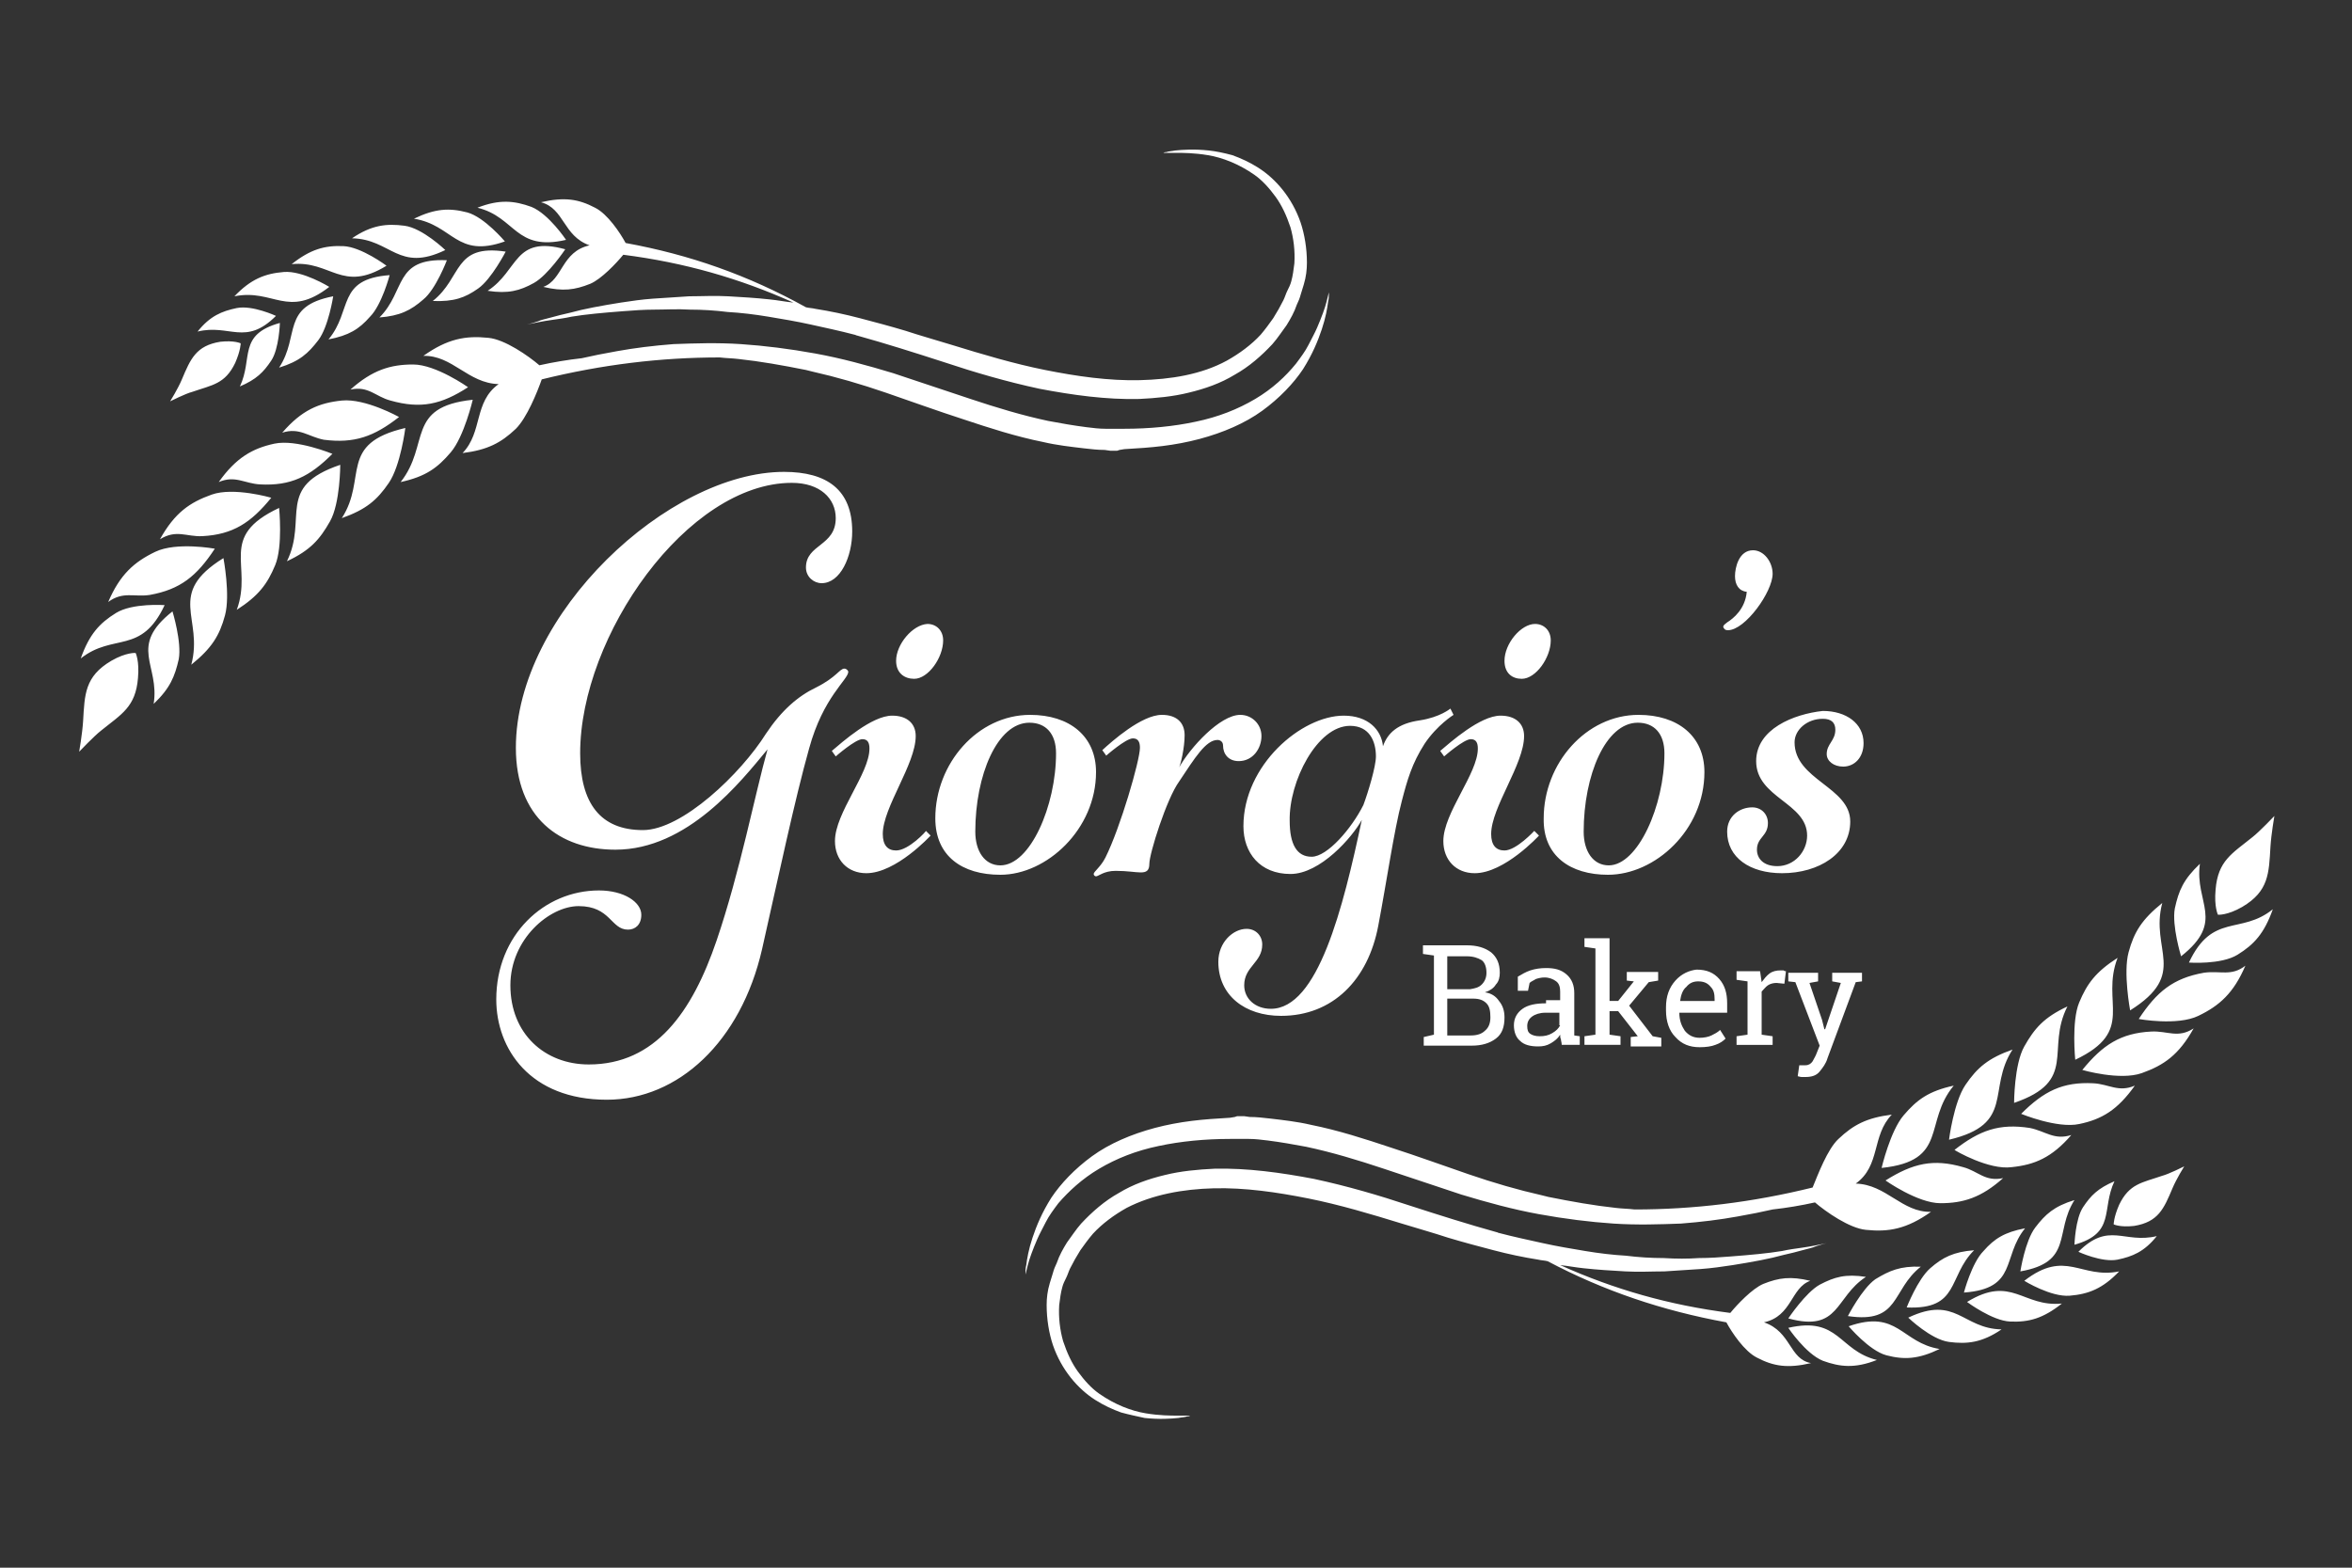 <?xml version="1.0" encoding="utf-8"?>
<!-- Generator: Adobe Illustrator 20.1.0, SVG Export Plug-In . SVG Version: 6.00 Build 0)  -->
<svg version="1.1" id="Layer_1" xmlns="http://www.w3.org/2000/svg" xmlns:xlink="http://www.w3.org/1999/xlink" x="0px" y="0px"
	 viewBox="0 0 300 200" enable-background="new 0 0 300 200" xml:space="preserve">
<rect x="0" y="0" width="300" height="200" fill="#333333" stroke="none"/>
<g id="Bakery">
	<g>
		<path fill-rule="evenodd" clip-rule="evenodd" fill="#FFFFFF" d="M274.4,131.6c-3.9,0.2-6.2,1.7-8.8,4.9c0,0,4.8,1.4,7.6,0.4
			c2.8-1,4.7-2.3,6.6-5.7C277.8,132.5,276.5,131.5,274.4,131.6z M272.3,138.5c-2.1,0.9-3.3-0.2-5.3-0.3c-3.9-0.2-6.3,1-9.2,3.9
			c0,0,4.6,1.9,7.4,1.3C268.1,142.8,270.1,141.6,272.3,138.5z M281.1,124.1c-3.9,0.7-6,2.4-8.3,5.9c0,0,4.9,0.9,7.6-0.4
			c2.7-1.3,4.5-2.9,6-6.4C284.6,124.6,283.2,123.8,281.1,124.1z M240.5,150.6c0,0,4.1,2.9,7,2.9c2.9,0,5.2-0.7,8-3.2
			c-2.3,0.5-3.2-0.9-5.1-1.4C246.6,147.8,244,148.4,240.5,150.6z M279.2,122.8c0,0,4.1,0.3,6.2-1c2.1-1.3,3.4-2.7,4.5-5.8
			C285.8,119.3,282.2,116.4,279.2,122.8z M256.6,148.9c2.9-0.3,5.1-1.2,7.6-4.1c-2.2,0.7-3.3-0.5-5.3-0.9c-3.9-0.6-6.4,0.3-9.6,2.8
			C249.4,146.8,253.7,149.3,256.6,148.9z M249.2,138.5c-3.2,0.7-4.7,1.8-6.4,3.8c-1.7,2-2.8,6.7-2.8,6.7
			C248.6,148.1,245.3,143.2,249.2,138.5z M263.7,128.4c-3,1.4-4.2,2.8-5.5,5.1c-1.3,2.3-1.3,7.2-1.3,7.2
			C265.1,137.9,260.9,133.9,263.7,128.4z M256.7,133.9c-3.1,1.1-4.5,2.3-6,4.5c-1.5,2.2-2.1,7-2.1,7
			C257.1,143.4,253.4,139,256.7,133.9z M270.1,122.2c-2.8,1.8-3.9,3.3-4.9,5.7c-1,2.4-0.5,7.3-0.5,7.3
			C272.5,131.5,267.9,127.9,270.1,122.2z M280.6,110.2c-2.1,2-2.7,3.4-3.2,5.7c-0.4,2.2,0.8,6.1,0.8,6.1
			C283.9,117.5,279.9,115.2,280.6,110.2z M275.8,115.2c-2.6,2.1-3.6,3.7-4.3,6.3c-0.7,2.6,0.2,7.4,0.2,7.4
			C279.2,124.2,274.2,121.2,275.8,115.2z M286,115.7c3.4-2,3.4-4.3,3.6-7.7c0.1-1.6,0.5-3.9,0.5-3.9s-1.9,2-2.8,2.7
			c-2.6,2.1-4.4,3-4.7,6.7c-0.2,2.2,0.3,3.2,0.3,3.2S284.1,116.8,286,115.7z M250.9,166.1c0,0,3.2,2.4,5.5,2.5
			c2.4,0.1,4.2-0.4,6.6-2.3C258,166.8,256.6,162.6,250.9,166.1z M243.4,168.1c0,0,2.9,2.8,5.2,3.1c2.3,0.3,4.2,0.1,6.7-1.6
			C250.3,169.5,249.5,165.2,243.4,168.1z M258.2,163.4c0,0,3.4,2.1,5.8,1.9c2.4-0.2,4.2-0.9,6.3-3.1
			C265.4,163.2,263.5,159.3,258.2,163.4z M228.1,169.4c0,0,2.2,3.3,4.4,4.2c2.2,0.8,4.1,1,6.9-0.1
			C234.5,172.3,234.6,167.9,228.1,169.4z M265.1,159.7c0,0,3,1.4,5,1c1.9-0.4,3.4-1,5-3C270.9,158.7,269,155.8,265.1,159.7z
			 M235.8,169.2c0,0,2.6,3.1,4.8,3.7c2.3,0.6,4.1,0.5,6.8-0.8C242.5,171.3,242.1,167,235.8,169.2z M232.1,163.9c-1.8,1-4,4.3-4,4.3
			c6.6,1.8,5.9-2.7,9.9-5.3C235.4,162.5,234,162.9,232.1,163.9z M251.8,159.5c-2.6,0.2-4,0.9-5.6,2.3c-1.6,1.4-3,5-3,5
			C250,167.1,248.4,162.9,251.8,159.5z M245,161.6c-2.6-0.1-4,0.5-5.8,1.6c-1.7,1.2-3.5,4.7-3.5,4.7
			C242.4,168.9,241.2,164.6,245,161.6z M258.3,156.7c-2.6,0.5-3.9,1.3-5.3,2.9c-1.5,1.5-2.5,5.3-2.5,5.3
			C257.4,164.4,255.3,160.4,258.3,156.7z M269.7,150.7c-2.1,0.9-3,1.8-4,3.3c-1,1.5-1.1,4.8-1.1,4.8
			C269.9,157.3,268,154.3,269.7,150.7z M264.6,153.1c-2.6,0.8-3.7,1.8-5,3.5c-1.3,1.7-1.9,5.6-1.9,5.6
			C264.5,161,262,157.2,264.6,153.1z M270.3,153.7c-0.7,1.6-0.7,2.5-0.7,2.5s0.8,0.4,2.6,0.2c3.1-0.5,3.8-2.2,4.9-4.8
			c0.5-1.2,1.5-2.8,1.5-2.8s-2,1-2.8,1.2C273.2,150.9,271.6,151,270.3,153.7z M225,168.7c3.6-0.8,3.4-4.4,5.9-5.3
			c-2.5-0.6-4-0.4-6,0.4c-1.4,0.6-3.3,2.6-4.2,3.7c-7.8-1-14.8-3-21.7-6.1c1,0.1,2,0.3,3,0.4c1.8,0.2,3.6,0.3,5.3,0.4
			c1.7,0.1,3.4,0,5,0c1.6-0.1,3.1-0.2,4.6-0.3c1.4-0.1,2.8-0.3,4.1-0.5c2.5-0.4,4.7-0.8,6.5-1.3c0.9-0.2,1.7-0.4,2.4-0.6
			c0.7-0.2,1.3-0.3,1.7-0.5c0.9-0.3,1.4-0.4,1.4-0.4s-0.5,0.1-1.5,0.3c-0.5,0.1-1.1,0.2-1.8,0.3c-0.7,0.1-1.5,0.2-2.4,0.4
			c-1.8,0.3-4,0.5-6.6,0.7c-1.3,0.1-2.6,0.2-4,0.2c-1.4,0.1-2.9,0.1-4.5,0c-1.6,0-3.2-0.1-4.8-0.3c-1.7-0.1-3.4-0.3-5.2-0.6
			c-1.8-0.3-3.6-0.6-5.4-1c-1.8-0.4-3.7-0.8-5.6-1.3c-0.1,0-0.2-0.1-0.3-0.1c-0.1-0.1-0.2-0.1-0.3-0.2c0.1,0.1,0.2,0.1,0.3,0.2
			c-3.6-1-7.4-2.2-11.1-3.4c-3.9-1.3-8-2.5-12.2-3.4c-4.2-0.8-8.5-1.4-12.7-1.3c-2.1,0.1-4.3,0.3-6.3,0.8c-2.1,0.5-4.1,1.2-5.9,2.3
			c-1.8,1-3.4,2.4-4.8,3.9c-0.7,0.8-1.2,1.6-1.8,2.4c-0.5,0.8-1,1.7-1.3,2.6c-0.2,0.4-0.4,0.9-0.5,1.3c-0.1,0.4-0.3,0.9-0.4,1.3
			c-0.3,1-0.4,1.9-0.4,2.8c0,1.8,0.3,3.6,0.8,5.1c1.1,3.2,3.2,5.6,5.4,7c1.1,0.7,2.2,1.2,3.3,1.6c1.1,0.3,2.1,0.5,3,0.7
			c1.9,0.2,3.3,0.1,4.3,0c0.5-0.1,0.9-0.1,1.1-0.2c0.3,0,0.4-0.1,0.4-0.1s-0.1,0-0.4,0c-0.3,0-0.6,0-1.1,0c-1,0-2.4,0-4.2-0.3
			c-1.8-0.3-3.9-1.1-5.9-2.5c-1-0.7-1.9-1.7-2.7-2.8c-0.8-1.1-1.4-2.4-1.9-3.9c-0.4-1.4-0.6-3-0.5-4.6c0.1-0.8,0.2-1.6,0.4-2.3
			c0.1-0.4,0.3-0.8,0.5-1.2c0.2-0.4,0.3-0.8,0.5-1.2c0.4-0.8,0.8-1.5,1.3-2.3c0.5-0.7,1-1.4,1.6-2.1c1.2-1.3,2.7-2.4,4.3-3.3
			c3.3-1.7,7.2-2.4,11.1-2.5c4-0.1,8.1,0.5,12.1,1.3c4,0.8,8,2,11.9,3.2c1,0.3,2,0.6,3,0.9c1,0.3,2,0.6,2.9,0.9
			c2,0.6,3.9,1.1,5.8,1.6c1.9,0.5,3.8,0.9,5.7,1.2c0.4,0.1,0.8,0.1,1.2,0.2c7.2,3.8,14.6,6.3,22.8,7.8c0.7,1.3,2.3,3.7,3.9,4.5
			c2.1,1.1,3.9,1.4,6.9,0.7C228.2,173.4,228.5,169.9,225,168.7z M140.2,149.1c2.2-1.3,4.7-2.3,7.6-2.9c2.8-0.6,5.9-0.9,9.1-0.9
			l0.6,0l0.3,0l0.3,0l0.6,0l0.6,0c0.8,0,1.6,0.1,2.4,0.2c1.6,0.2,3.3,0.5,4.9,0.8c3.3,0.7,6.6,1.7,9.9,2.8c3.3,1.1,6.6,2.2,9.9,3.3
			c3.3,1,6.6,1.9,9.9,2.5c3.3,0.6,6.5,1,9.5,1.2c3,0.2,5.9,0.1,8.6,0c2.6-0.2,5-0.5,7.2-0.9c1.7-0.3,3.2-0.6,4.5-0.9
			c1.8-0.2,3.6-0.5,5.4-0.9c1.4,1.2,4.4,3.3,6.5,3.5c2.9,0.3,5.2-0.1,8.3-2.3c-3.7,0.1-5.7-3.5-9.6-3.6c3.2-2.3,2-6.1,4.6-8.8
			c-3.2,0.4-4.9,1.3-6.8,3.1c-1.4,1.3-2.6,4.5-3.3,6.2c-7.7,1.9-15.2,2.8-22.7,2.8c-0.8-0.1-1.6-0.1-2.4-0.2
			c-2.8-0.3-5.6-0.8-8.6-1.4l-0.8-0.2c-3.1-0.7-6.2-1.6-9.4-2.7c-3.2-1.1-6.5-2.3-9.9-3.4c-3.3-1.1-6.7-2.2-10.2-2.9
			c-1.7-0.4-3.5-0.6-5.2-0.8c-0.9-0.1-1.7-0.2-2.6-0.2l-0.7-0.1h-0.9l-0.3,0.1l-0.6,0.1c-1.7,0.1-3.3,0.2-4.9,0.4
			c-1.6,0.2-3.2,0.5-4.7,0.9c-3,0.8-5.8,2-8,3.6c-2.2,1.6-4,3.5-5.2,5.3c-1.2,1.9-1.9,3.6-2.4,5.1c-0.5,1.5-0.7,2.7-0.8,3.5
			c-0.1,0.4-0.1,0.7-0.1,0.9c0,0.2,0,0.3,0,0.3s0.1-0.4,0.3-1.2c0.2-0.8,0.6-1.9,1.2-3.3c0.3-0.7,0.7-1.4,1.1-2.2
			c0.4-0.8,1-1.6,1.6-2.4C136.3,152,138,150.4,140.2,149.1z M25.8,68.4c3.9-0.2,6.2-1.7,8.8-4.9c0,0-4.8-1.4-7.6-0.4
			c-2.8,1-4.7,2.3-6.6,5.7C22.5,67.5,23.8,68.5,25.8,68.4z M27.9,61.5c2.1-0.9,3.3,0.2,5.3,0.3c3.9,0.2,6.3-1,9.2-3.9
			c0,0-4.6-1.9-7.4-1.3C32.2,57.2,30.1,58.4,27.9,61.5z M19.1,75.9c3.9-0.7,6-2.4,8.3-5.9c0,0-4.9-0.9-7.6,0.4
			c-2.7,1.3-4.5,2.9-6,6.4C15.7,75.4,17.1,76.2,19.1,75.9z M59.7,49.4c0,0-4.1-2.9-7-2.9c-2.9,0-5.2,0.7-8,3.2
			c2.3-0.5,3.2,0.9,5.1,1.4C53.7,52.2,56.3,51.6,59.7,49.4z M21,77.2c0,0-4.1-0.3-6.2,1c-2.1,1.3-3.4,2.7-4.5,5.8
			C14.5,80.7,18,83.6,21,77.2z M50.9,53.2c0,0-4.3-2.4-7.3-2.1c-2.9,0.3-5.1,1.2-7.6,4.1c2.2-0.7,3.3,0.5,5.3,0.9
			C45.2,56.6,47.7,55.7,50.9,53.2z M51.1,61.5c3.2-0.7,4.7-1.8,6.4-3.8c1.7-2,2.8-6.7,2.8-6.7C51.7,51.9,54.9,56.7,51.1,61.5z
			 M36.6,71.6c3-1.4,4.2-2.8,5.5-5.1c1.3-2.3,1.3-7.2,1.3-7.2C35.1,62.1,39.3,66.1,36.6,71.6z M43.6,66.1c3.1-1.1,4.5-2.3,6-4.5
			c1.5-2.2,2.1-7,2.1-7C43.1,56.6,46.9,61,43.6,66.1z M30.2,77.8c2.8-1.8,3.9-3.3,4.9-5.7c1-2.4,0.5-7.3,0.5-7.3
			C27.7,68.5,32.3,72.1,30.2,77.8z M19.6,89.8c2.1-2,2.7-3.5,3.2-5.7c0.4-2.2-0.8-6.1-0.8-6.1C16.3,82.5,20.4,84.8,19.6,89.8z
			 M24.4,84.8c2.6-2.1,3.6-3.7,4.3-6.3c0.7-2.6-0.2-7.3-0.2-7.3C21.1,75.8,26,78.8,24.4,84.8z M14.2,84.3c-3.4,2-3.4,4.3-3.6,7.7
			c-0.1,1.6-0.5,3.9-0.5,3.9s1.9-2,2.8-2.7c2.6-2.1,4.4-3,4.7-6.7c0.2-2.2-0.3-3.2-0.3-3.2S16.1,83.2,14.2,84.3z M49.3,33.9
			c0,0-3.2-2.4-5.5-2.5c-2.4-0.1-4.2,0.4-6.6,2.3C42.2,33.2,43.6,37.4,49.3,33.9z M56.8,31.9c0,0-2.9-2.8-5.2-3.1
			c-2.3-0.3-4.2-0.1-6.7,1.6C49.9,30.5,50.8,34.8,56.8,31.9z M42,36.6c0,0-3.4-2.1-5.8-1.9c-2.4,0.2-4.2,0.9-6.3,3.1
			C34.9,36.8,36.7,40.7,42,36.6z M72.2,30.6c0,0-2.2-3.3-4.4-4.2c-2.2-0.8-4.1-1-6.9,0.1C65.8,27.7,65.7,32.1,72.2,30.6z M35.2,40.3
			c0,0-3-1.4-5-1c-1.9,0.4-3.4,1-5,3C29.3,41.3,31.3,44.2,35.2,40.3z M64.4,30.8c0,0-2.6-3.1-4.8-3.7c-2.3-0.6-4.1-0.5-6.8,0.8
			C57.8,28.7,58.2,33,64.4,30.8z M68.1,36.1c1.8-1,4-4.3,4-4.3c-6.6-1.8-5.9,2.7-9.9,5.3C64.8,37.5,66.3,37.1,68.1,36.1z M57,33.2
			c-6.8-0.3-5.2,3.9-8.6,7.3c2.6-0.2,4-0.9,5.6-2.3C55.6,36.9,57,33.2,57,33.2z M61,36.8c1.7-1.2,3.5-4.7,3.5-4.7
			c-6.7-1-5.5,3.3-9.3,6.3C57.9,38.5,59.3,38,61,36.8z M47.2,40.4c1.5-1.5,2.5-5.3,2.5-5.3c-6.8,0.5-4.7,4.5-7.8,8.2
			C44.5,42.8,45.8,42,47.2,40.4z M30.6,49.3c2.1-0.9,3-1.8,4-3.3c1-1.5,1.1-4.8,1.1-4.8C30.3,42.7,32.3,45.7,30.6,49.3z M35.6,46.9
			c2.6-0.8,3.7-1.8,5-3.5c1.3-1.7,1.9-5.6,1.9-5.6C35.8,39.1,38.3,42.8,35.6,46.9z M30,46.3c0.7-1.6,0.7-2.5,0.7-2.5
			s-0.8-0.4-2.6-0.2c-3.1,0.5-3.8,2.2-4.9,4.8c-0.5,1.2-1.5,2.8-1.5,2.8s2-1,2.8-1.2C27.1,49.1,28.7,49,30,46.3z M75.2,31.3
			c-3.6,0.8-3.4,4.4-5.9,5.3c2.5,0.6,4,0.4,6-0.4c1.4-0.6,3.3-2.6,4.2-3.7c7.8,1,14.8,3,21.7,6.1c-1-0.1-2-0.3-3-0.4
			c-1.8-0.2-3.6-0.3-5.3-0.4c-1.7-0.1-3.4,0-5,0c-1.6,0.1-3.1,0.2-4.6,0.3c-1.4,0.1-2.8,0.3-4.1,0.5c-2.5,0.4-4.7,0.8-6.5,1.3
			c-0.9,0.2-1.7,0.4-2.4,0.6c-0.7,0.2-1.3,0.3-1.7,0.5c-0.9,0.3-1.4,0.4-1.4,0.4s0.5-0.1,1.5-0.3c0.5-0.1,1.1-0.2,1.8-0.3
			c0.7-0.1,1.5-0.2,2.4-0.4c1.8-0.3,4-0.5,6.6-0.7c1.3-0.1,2.6-0.2,4-0.2c1.4,0,2.9-0.1,4.5,0c1.6,0,3.2,0.1,4.8,0.3
			c1.7,0.1,3.4,0.3,5.2,0.6c1.8,0.3,3.6,0.6,5.4,1c1.8,0.4,3.7,0.8,5.6,1.3c0.1,0,0.2,0.1,0.3,0.1c0.1,0.1,0.2,0.1,0.3,0.2
			c-0.1-0.1-0.2-0.1-0.3-0.2c3.6,1,7.4,2.2,11.1,3.4c3.9,1.3,8,2.5,12.2,3.4c4.2,0.8,8.5,1.4,12.7,1.3c2.1-0.1,4.3-0.3,6.3-0.8
			c2.1-0.5,4.1-1.2,5.9-2.3c1.8-1,3.4-2.4,4.8-3.9c0.7-0.8,1.2-1.6,1.8-2.4c0.5-0.8,1-1.7,1.3-2.6c0.2-0.4,0.4-0.9,0.5-1.3
			c0.1-0.4,0.3-0.9,0.4-1.3c0.3-1,0.4-1.9,0.4-2.8c0-1.8-0.3-3.6-0.8-5.1c-1.1-3.2-3.2-5.6-5.4-7c-1.1-0.7-2.2-1.2-3.3-1.6
			c-1.1-0.3-2.1-0.5-3-0.6c-1.9-0.2-3.3-0.1-4.3,0c-0.5,0.1-0.9,0.1-1.1,0.2c-0.3,0-0.4,0.1-0.4,0.1s0.1,0,0.4,0c0.3,0,0.6,0,1.1,0
			c1,0,2.4,0,4.2,0.3c1.8,0.3,3.9,1.1,5.9,2.5c1,0.7,1.9,1.7,2.7,2.8c0.8,1.1,1.4,2.4,1.9,3.9c0.4,1.4,0.6,3,0.5,4.6
			c-0.1,0.8-0.2,1.6-0.4,2.3c-0.1,0.4-0.3,0.8-0.5,1.2c-0.2,0.4-0.3,0.8-0.5,1.2c-0.4,0.8-0.8,1.5-1.3,2.3c-0.5,0.7-1,1.4-1.6,2.1
			c-1.2,1.3-2.7,2.4-4.3,3.3c-3.3,1.8-7.2,2.4-11.1,2.5c-4,0.1-8.1-0.5-12.1-1.3c-4-0.8-8-2-11.9-3.2c-1-0.3-2-0.6-3-0.9
			c-1-0.3-2-0.6-2.9-0.9c-2-0.6-3.9-1.1-5.8-1.6c-1.9-0.5-3.8-0.9-5.7-1.2c-0.4-0.1-0.8-0.1-1.2-0.2C95.4,35.1,88,32.5,79.8,31
			c-0.7-1.3-2.3-3.7-3.9-4.5c-2.1-1.1-3.9-1.4-6.9-0.7C72,26.6,71.8,30.1,75.2,31.3z M69.1,48.4c7.7-1.9,15.2-2.8,22.7-2.8
			c0.8,0.1,1.6,0.1,2.4,0.2c2.8,0.3,5.6,0.8,8.6,1.4l0.8,0.2c3.1,0.7,6.2,1.6,9.4,2.7c3.2,1.1,6.5,2.3,9.9,3.4
			c3.3,1.1,6.7,2.2,10.2,2.9c1.7,0.4,3.5,0.6,5.2,0.8c0.9,0.1,1.7,0.2,2.6,0.2l0.7,0.1h0.9l0.3-0.1l0.6-0.1c1.7-0.1,3.3-0.2,4.9-0.4
			c1.6-0.2,3.2-0.5,4.7-0.9c3-0.8,5.8-2,8-3.6c2.2-1.6,4-3.5,5.2-5.3c1.2-1.9,1.9-3.6,2.4-5.1c0.5-1.5,0.7-2.7,0.8-3.5
			c0.1-0.4,0.1-0.7,0.1-0.9c0-0.2,0-0.3,0-0.3s-0.1,0.4-0.3,1.2c-0.2,0.8-0.6,1.9-1.2,3.3c-0.3,0.7-0.7,1.4-1.1,2.2
			c-0.4,0.8-1,1.6-1.6,2.4c-1.3,1.6-3,3.2-5.2,4.5c-2.2,1.3-4.7,2.3-7.6,2.9c-2.8,0.6-5.9,0.9-9.1,0.9l-0.6,0l-0.3,0l-0.3,0l-0.6,0
			l-0.6,0c-0.8,0-1.6-0.1-2.4-0.2c-1.6-0.2-3.3-0.5-4.9-0.8c-3.3-0.7-6.6-1.7-9.9-2.8c-3.3-1.1-6.6-2.2-9.9-3.3
			c-3.3-1-6.6-1.9-9.9-2.5c-3.3-0.6-6.5-1-9.5-1.2c-3-0.2-5.9-0.1-8.6,0c-2.6,0.2-5,0.5-7.2,0.9c-1.7,0.3-3.2,0.6-4.5,0.9
			c-1.8,0.2-3.6,0.5-5.4,0.9c-1.4-1.2-4.4-3.3-6.5-3.5c-2.9-0.3-5.2,0.1-8.3,2.3c3.7-0.1,5.7,3.5,9.6,3.6c-3.2,2.3-2,6.1-4.6,8.8
			c3.2-0.4,4.9-1.3,6.8-3.1C67.2,53.3,68.5,50.1,69.1,48.4z M107.7,85.3c-0.6,0-1,1.1-3.6,2.4c-2.3,1.1-4.4,2.9-6.4,5.9
			C94.5,98.7,87,105.9,82,105.9c-5.4,0-8-3.4-8-9.8c0-15,13.7-34.5,27-34.5c3.6,0,5.6,2,5.6,4.5c0,3.6-3.8,3.3-3.8,6.3
			c0,1.2,1,2,2,2c2.4,0,3.9-3.4,3.9-6.6c0-5.3-3.2-7.6-8.7-7.6c-14.7,0-34.2,18.1-34.2,35.2c0,8.9,5.6,13,12.7,13
			c9.2,0,16-8.7,19.4-12.8c-1.6,5.7-3.5,15.6-6.5,24.4c-3.1,9.1-7.8,15.8-16.3,15.8c-5.6,0-10-3.9-10-10.1c0-5.9,5-10.1,8.7-10.1
			c4.1,0,4.1,3,6.3,3c0.9,0,1.7-0.6,1.7-1.9c0-1.6-2.2-3.1-5.4-3.1c-7,0-13.1,5.7-13.1,13.9c0,6.3,4.3,12.8,14.1,12.8
			c9.1,0,17.1-7.4,19.8-19.2c2.1-9.3,4.2-19.2,6-25.6c1.8-6.6,5-8.8,5-9.8C108.2,85.6,108,85.3,107.7,85.3z M114.3,84.3
			c0,1.6,1.1,2.3,2.3,2.3c1.8,0,3.7-2.7,3.7-4.9c0-1.3-0.9-2.1-2-2.1C116.4,79.7,114.3,82.2,114.3,84.3z M114.3,108.5
			c-1.1,0-1.7-0.7-1.7-2.1c0-3.4,4.2-8.9,4.2-12.5c0-1.6-1.1-2.6-3-2.6c-2.6,0-6.4,3.4-7.7,4.5l0.5,0.7c0,0,2.5-2.2,3.4-2.2
			c0.7,0,0.9,0.5,0.9,1.2c0,3.2-4.4,8.2-4.4,11.8c0,2.4,1.6,4.1,4,4.1c3.8,0,8.2-4.8,8.2-4.8l-0.6-0.6
			C118.2,106,115.9,108.5,114.3,108.5z M139.8,98.5c0-4.6-3.4-7.3-8.4-7.3c-6.7,0-12.1,6.2-12.1,13.2c0,4.8,3.4,7.2,8.3,7.2
			C133.5,111.6,139.8,105.8,139.8,98.5z M127.6,110.4c-2,0-3.2-1.8-3.2-4.3c0-7.2,2.8-13.9,6.9-13.9c2.1,0,3.4,1.4,3.4,3.9
			C134.7,102.8,131.4,110.4,127.6,110.4z M139.5,111.5c0,0.2,0.2,0.3,0.3,0.3c0.3,0,1-0.7,2.5-0.7c1.5,0,2.5,0.2,3.2,0.2
			c0.7,0,1.1-0.2,1.1-1.1c0-1.3,2.2-8.3,3.8-10.5c2-3,3.4-5.3,4.9-5.3c0.3,0,0.7,0.2,0.7,0.7c0,1.1,0.7,2,2,2c1.8,0,2.9-1.6,2.9-3.2
			c0-1.5-1.2-2.7-2.7-2.7c-2.6,0-6.4,4.2-7.8,6.7c0.2-0.4,0.7-2.5,0.7-4.1s-1-2.6-2.9-2.6c-2.6,0-6.4,3.4-7.6,4.5l0.5,0.7
			c0,0,2.5-2.2,3.4-2.2c0.7,0,0.9,0.5,0.9,1.2c0,1.6-2.5,10.2-4.4,14C140.4,110.6,139.5,111.2,139.5,111.5z M158.6,105.4
			c0,3.4,2.1,6.1,6,6.1c3.8,0,7.9-4.7,9.1-6.9c-2.4,11.3-5.6,24.1-11.6,24.1c-2,0-3.4-1.3-3.4-3c0-2.4,2.3-2.9,2.3-5.2
			c0-1.1-0.8-2-2-2c-1.7,0-3.6,1.7-3.6,4.2c0,4.3,3.4,6.9,8,6.9c6.6,0,11.1-4.6,12.4-11.5c1.1-5.8,2-12.1,3-15.9
			c0.7-2.7,1.3-4.8,2.9-7.3c1.6-2.4,3.7-3.7,3.7-3.7l-0.4-0.8c0,0-1.3,1.1-3.9,1.5c-2.8,0.4-4.1,1.6-4.7,3.3c-0.2-2.1-1.9-3.9-5-3.9
			C166,91.3,158.6,97.6,158.6,105.4z M172.2,92.6c2.5,0,3.3,2,3.3,3.9c0,1.3-1,4.6-1.6,6.2c-1.5,3-4.6,6.6-6.6,6.6
			c-1.9,0-2.8-1.6-2.8-4.6C164.4,99.7,168,92.6,172.2,92.6z M194.1,86.6c1.8,0,3.7-2.7,3.7-4.9c0-1.3-0.9-2.1-2-2.1
			c-1.8,0-3.9,2.5-3.9,4.7C191.9,85.9,192.9,86.6,194.1,86.6z M184.2,96.5c0,0,2.5-2.2,3.4-2.2c0.7,0,0.9,0.5,0.9,1.2
			c0,3.2-4.4,8.2-4.4,11.8c0,2.4,1.6,4.1,4,4.1c3.8,0,8.2-4.8,8.2-4.8l-0.6-0.6c0,0-2.3,2.5-3.8,2.5c-1.1,0-1.7-0.7-1.7-2.1
			c0-3.4,4.2-8.9,4.2-12.5c0-1.6-1.1-2.6-3-2.6c-2.6,0-6.4,3.4-7.7,4.5L184.2,96.5z M205.1,111.6c6,0,12.3-5.7,12.3-13.1
			c0-4.6-3.4-7.3-8.4-7.3c-6.7,0-12.1,6.2-12.1,13.2C196.8,109.2,200.3,111.6,205.1,111.6z M208.9,92.2c2.1,0,3.4,1.4,3.4,3.9
			c0,6.7-3.4,14.3-7.1,14.3c-2,0-3.2-1.8-3.2-4.3C202,98.9,204.8,92.2,208.9,92.2z M220.4,80.4c2.2,0,5.7-4.9,5.7-7.2
			c0-1.5-1.1-3-2.5-3c-1.8,0-2.3,2.2-2.3,3.3c0,1.1,0.5,1.9,1.5,2c-0.2,2.2-1.7,3.4-2.5,3.9c-0.2,0.2-0.5,0.3-0.5,0.6
			C219.9,80.2,220,80.4,220.4,80.4z M224,97.1c0,4.7,6.5,5.3,6.5,9.5c0,2-1.6,3.9-3.8,3.9c-1.8,0-2.6-1-2.6-2.1
			c0-1.6,1.4-1.7,1.4-3.4c0-1.1-0.8-2-2-2c-1.6,0-3.2,1.1-3.2,3.1c0,3.3,2.9,5.3,7,5.3c4.7,0,8.7-2.5,8.7-6.6
			c0-4.4-7.1-5.3-7.1-10.1c0-1.6,1.6-3,3.6-3c1.1,0,1.6,0.5,1.6,1.4c0,1.4-1.1,1.8-1.1,3.1c0,0.9,0.9,1.6,2.1,1.6
			c1.4,0,2.6-1.1,2.6-3c0-2.5-2.2-4.1-5.2-4.1C228.8,91.1,224,93,224,97.1z M181.6,132.3v1.1h6.1c1.3,0,2.3-0.3,3.1-0.9
			c0.8-0.6,1.1-1.5,1.1-2.7c0-0.8-0.2-1.5-0.7-2.1c-0.4-0.6-1-1-1.8-1.1c0.6-0.2,1.1-0.5,1.4-1c0.4-0.4,0.5-1,0.5-1.5
			c0-1.2-0.4-2-1.1-2.6c-0.8-0.6-1.8-0.9-3.1-0.9h-5.6v1.1l1.4,0.2v10.1L181.6,132.3z M184.7,122h2.4c0.8,0,1.4,0.2,1.9,0.5
			c0.4,0.3,0.6,0.9,0.6,1.6c0,0.6-0.2,1.1-0.6,1.5c-0.4,0.4-0.9,0.5-1.5,0.6h-2.9V122z M184.7,127.4h3.2c0.8,0,1.3,0.2,1.7,0.6
			c0.4,0.4,0.5,1,0.5,1.8c0,0.7-0.2,1.3-0.7,1.7c-0.4,0.4-1,0.6-1.8,0.6h-3V127.4z M197.2,128c-1.3,0-2.3,0.2-3,0.7
			c-0.7,0.5-1.1,1.2-1.1,2.1c0,0.9,0.3,1.6,0.8,2c0.5,0.5,1.3,0.7,2.3,0.7c0.6,0,1.1-0.1,1.6-0.4s0.9-0.6,1.2-1.1
			c0,0.2,0,0.4,0.1,0.6c0,0.2,0.1,0.4,0.1,0.7h2.3v-1.1l-0.7-0.1c0-0.1,0-0.2,0-0.4c0-0.1,0-0.2,0-0.4v-4.6c0-1-0.3-1.8-1-2.4
			c-0.7-0.6-1.5-0.8-2.6-0.8c-0.7,0-1.4,0.1-2,0.3c-0.6,0.2-1.1,0.5-1.6,0.8v1.8h1.3l0.2-1c0.2-0.2,0.5-0.3,0.8-0.5
			c0.3-0.1,0.7-0.2,1.1-0.2c0.6,0,1.1,0.2,1.5,0.5c0.4,0.3,0.5,0.8,0.5,1.3v1.1H197.2z M199,130.8c-0.2,0.4-0.5,0.7-1,1
			c-0.5,0.3-1,0.4-1.6,0.4c-0.5,0-0.9-0.1-1.2-0.3c-0.3-0.2-0.4-0.5-0.4-1c0-0.5,0.2-0.9,0.6-1.2c0.4-0.3,1-0.5,1.7-0.5h1.8V130.8z
			 M208,133.5h3.9v-1.1l-1.1-0.2l-3-3.9l2.5-3l1.2-0.2v-1.1h-4v1.1l0.9,0.1l-2,2.5h-1.1v-8h-3.2v1.1l1.4,0.2v11l-1.4,0.2v1.1h4.6
			v-1.1l-1.4-0.2v-3h1.1l2.5,3.2l-0.9,0.1V133.5z M213.7,125.1c-0.8,0.9-1.2,2-1.2,3.4v0.4c0,1.4,0.4,2.6,1.2,3.4
			c0.8,0.9,1.8,1.3,3.1,1.3c0.8,0,1.5-0.1,2-0.3c0.6-0.2,1-0.5,1.3-0.8l-0.7-1.1c-0.3,0.3-0.7,0.5-1.1,0.7c-0.4,0.2-1,0.3-1.5,0.3
			c-0.8,0-1.4-0.3-1.9-0.9c-0.4-0.6-0.7-1.3-0.7-2.3l0,0h6.1V128c0-1.3-0.3-2.3-1-3.1c-0.7-0.8-1.6-1.2-2.9-1.2
			C215.5,123.8,214.5,124.2,213.7,125.1z M218.7,127.5v0.2h-4.4l0,0c0.1-0.7,0.3-1.4,0.8-1.8c0.4-0.5,0.9-0.7,1.5-0.7
			c0.7,0,1.2,0.2,1.6,0.7C218.6,126.3,218.7,126.8,218.7,127.5z M225.5,125.7c0.3-0.2,0.7-0.3,1.1-0.3l1,0.1l0.2-1.6
			c-0.1,0-0.2,0-0.3-0.1c-0.1,0-0.3,0-0.4,0c-0.5,0-1,0.1-1.4,0.4c-0.4,0.3-0.7,0.7-1,1.1l-0.2-1.4h-3v1.1l1.4,0.2v6.8l-1.4,0.2v1.1
			h4.6v-1.1l-1.4-0.2v-5.5C225,126.2,225.2,125.9,225.5,125.7z M231.2,135.4c-0.2,0.3-0.5,0.5-0.9,0.5c-0.1,0-0.2,0-0.5,0
			c-0.2,0-0.3,0-0.3,0l-0.2,1.4c0.1,0,0.3,0.1,0.5,0.1c0.2,0,0.4,0,0.5,0c0.8,0,1.4-0.2,1.8-0.7c0.4-0.5,0.8-1,1-1.7l3.6-9.7
			l0.8-0.1v-1.1h-3.8v1.1l1.1,0.2l-2,5.9h-0.1l-0.3-1.2l-1.6-4.7l1.1-0.2v-1.1h-3.8v1.1l0.9,0.1l3.1,8.1l-0.4,1
			C231.6,134.7,231.4,135,231.2,135.4z"/>
	</g>
</g>
</svg>
